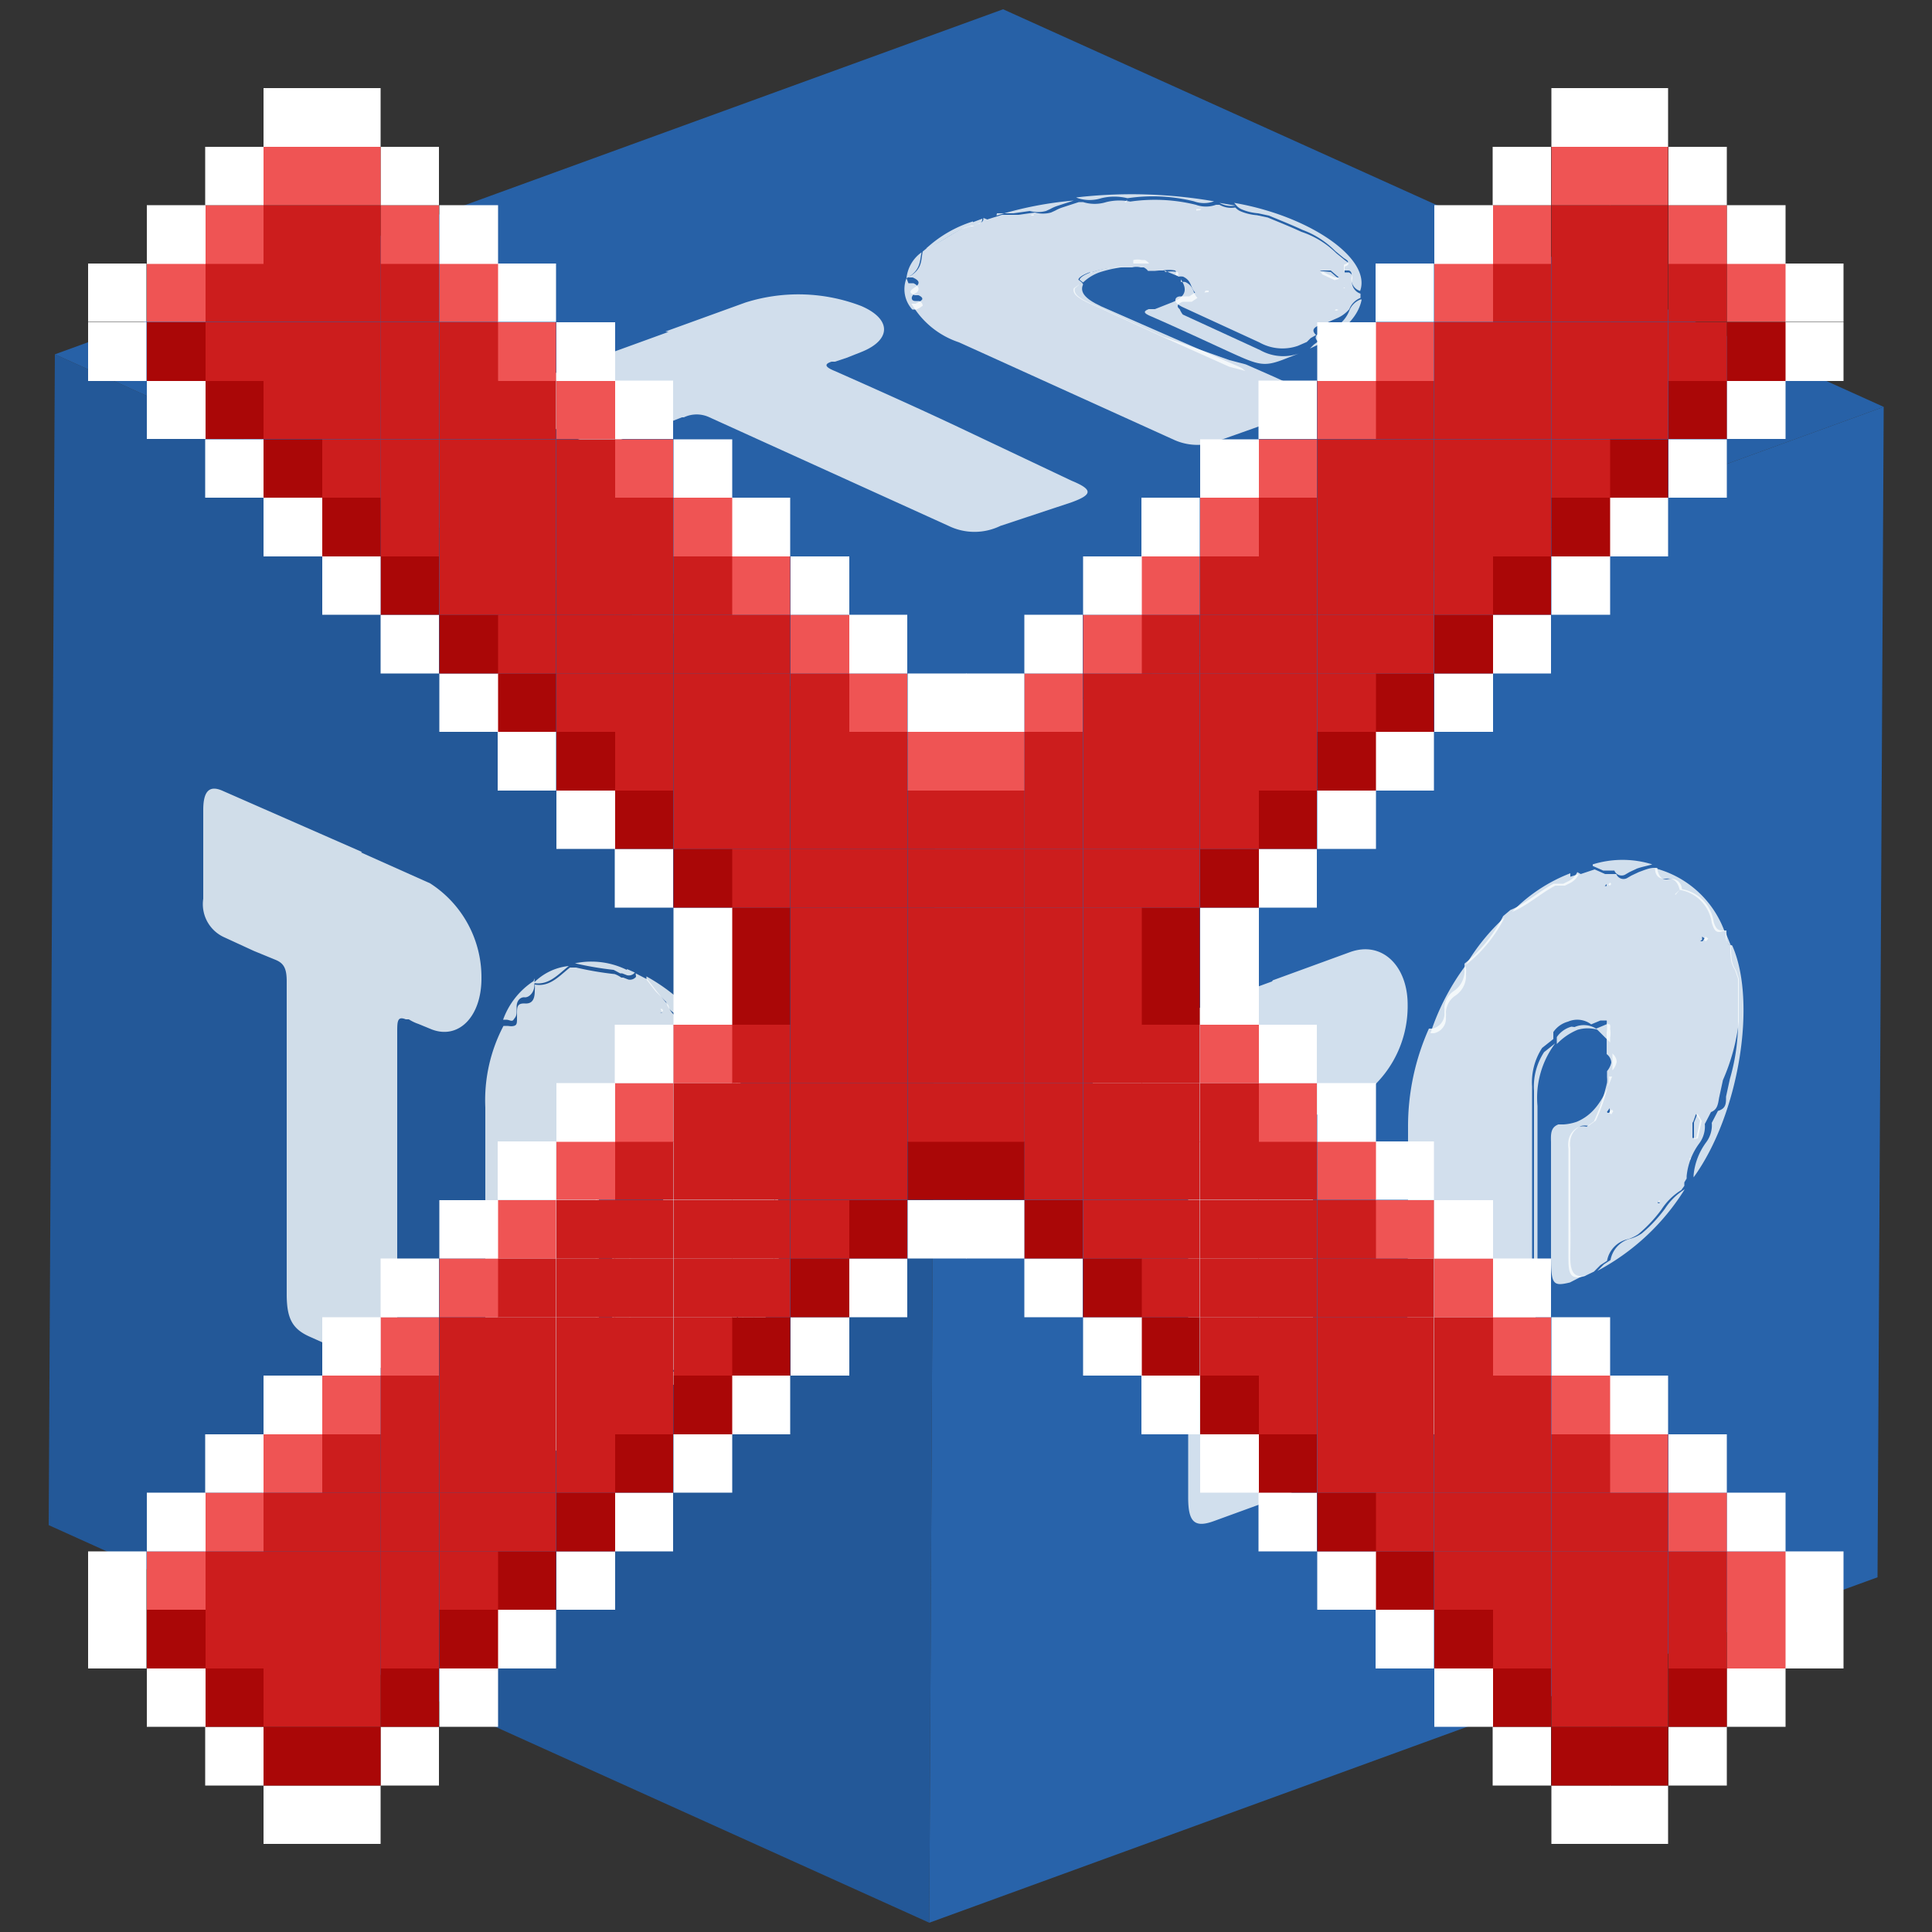 <svg id="Capa_1" data-name="Capa 1" xmlns="http://www.w3.org/2000/svg" xmlns:xlink="http://www.w3.org/1999/xlink" width="50" height="50" viewBox="0 0 50 50">
  <rect x="0" y="0" width="50" height="50" fill="#333333" stroke="none"/>
  <defs>
    <clipPath id="clip-path">
      <polygon points="24.05 49.76 1.26 39.47 1.42 9.17 24.2 19.46 24.05 49.76" fill="none"/>
    </clipPath>
    <clipPath id="clip-path-2">
      <polygon points="24.2 19.46 1.42 9.17 25.96 0.24 48.75 10.53 24.2 19.46" fill="none"/>
    </clipPath>
    <clipPath id="clip-path-3">
      <polygon points="48.75 10.53 48.59 40.82 24.05 49.76 24.2 19.46 48.75 10.53" fill="none"/>
    </clipPath>
  </defs>
  <g id="Figment_lido">
    <g style="isolation: isolate">
      <g>
        <polygon points="24.05 49.76 1.26 39.47 1.42 9.17 24.2 19.46 24.05 49.76" fill="#235898"/>
        <g style="isolation: isolate">
          <g clip-path="url(#clip-path)">
            <g>
              <path d="M18.27,35.15h0v.07l0,0v-.05m.69.17,0-.06,0,.06m0-.63v0l0,0v0l0,0m.11-.84.07-.16.1.27-.09.36-.08,0v-.42m-2-1.91.06,0,0,.08,0,0-.05-.09m.06-1.56,0-.1,0,.1m2.09-1,.05,0,.06.1,0,0-.06-.08m-2.2-3.26.05,0,0,.06h0l0-.05m-.67-.93a.2.2,0,0,1-.2.07l-.13-.05-.05,0a.71.71,0,0,0-.17-.09,8.54,8.54,0,0,1-1-.17l-.16,0c-.28.22-.52.51-.91.44a.86.86,0,0,1,0,.15c0,.21-.05.35-.25.34s-.21.08-.21.25a0,0,0,0,0,0,0v.12c0,.13,0,.19-.08.21s-.11,0-.19,0l-.08,0a4.14,4.14,0,0,0-.47,2.11c0,2.43,0,4.87,0,7.31a.94.94,0,0,0,.55,1l1.9.85c.12.05.25.1.33,0a.68.68,0,0,1,0-.21c0-.12.08-.15.21-.11,0-.73,0-1.48,0-2.21l-.09-.46V32.39c0-.76,0-1.51,0-2.26v-.21a1,1,0,0,1,.22-.77h.26l0-.15c.07-.06.19,0,.33,0l0,0a1.19,1.19,0,0,1,.53.51l.11.05.1,0h0a.32.32,0,0,1,.14.14s0,.06,0,.09a.5.5,0,0,1,0,.19v.23l0,.1v.13a.67.67,0,0,1,.1.29.14.14,0,0,1-.09.14l0,.14a.76.76,0,0,1,0,.15c0,.31-.22.45-.29.71h-.18a.51.51,0,0,0-.16-.12c-.12-.06-.22,0-.25.15a.5.5,0,0,0,0,.18v1.33c0,.44,0,.88,0,1.33s0,.69.37.87l.21.07.16,0,.15,0c.09-.32.28-.24.48-.15a1.13,1.13,0,0,0,.24.08c.21,0,.35-.12.52-.19a.57.57,0,0,1,.46-.11l.07,0,0-.06.05,0v-.06a.71.71,0,0,1,.29-.58.34.34,0,0,0,.12-.26v-.14L19.6,34l0,0c.13.06.16,0,.18-.21l.08-.37a3.92,3.92,0,0,0,.18-1.31c0-.36,0-.74,0-1.11L20,30.72a1.31,1.31,0,0,1-.1-.45.59.59,0,0,1,.05-.23c-.15-.12-.11-.27-.12-.41l0-.09h-.05c-.12-.06-.18-.15-.24-.43a2.84,2.84,0,0,0-.74-1.45l-.1,0v0h.11a.77.77,0,0,0-.32-.56.62.62,0,0,1-.26-.5h0l-.06-.09c-.12-.06-.24-.14-.36-.19l-.17,0-.11,0a.44.44,0,0,1-.23-.3L17,25.66l-.24-.31-.31-.16" fill="#fcfdfd" opacity="0.8"/>
              <path d="M9.37,22.05l-3.6-1.58c-.35-.16-.51,0-.51.49,0,.76,0,1.54,0,2.3a.94.94,0,0,0,.55,1l.76.35.56.23,0,0c.22.09.29.23.29.56,0,2.69,0,5.4,0,8.1,0,.63.15.9.61,1.1l1.63.73c.48.21.62.06.62-.61v-4c0-1.35,0-2.7,0-4,0-.28,0-.43.22-.34l.08,0a1.15,1.15,0,0,0,.25.12l.34.14c.7.27,1.29-.33,1.29-1.32a2.89,2.89,0,0,0-1.33-2.46l-1.79-.8" fill="#fbfdfd" opacity="0.8"/>
              <path d="M17.2,31.08c-.21.47-.44.63-.8.47a1.69,1.69,0,0,1-.3-.18L16,31.29c-.15-.07-.17.06-.16.3,0,.91,0,1.82,0,2.71s0,1.05.44,1.23a2.93,2.93,0,0,0,.37.14h.05c-.34-.18-.37-.49-.37-.87s0-.89,0-1.33V32.14a.5.5,0,0,1,0-.18c0-.15.13-.21.25-.15a.51.51,0,0,1,.16.12h.18c.07-.26.28-.4.29-.71a.76.76,0,0,0,0-.15" fill="#fbfdfd" opacity="0.8"/>
              <path d="M19.92,30a.59.59,0,0,0-.05.23,1.31,1.31,0,0,0,.1.45l.08.28c0,.37,0,.75,0,1.11a3.92,3.92,0,0,1-.18,1.31l-.08.37c0,.16,0,.27-.18.21l0,0-.14.19v.14a.34.34,0,0,1-.12.26.71.71,0,0,0-.29.58v.06c1-.7,1.45-3.22.87-5.17" fill="#fbfdfd" opacity="0.8"/>
              <path d="M15.89,29.15h-.26a1,1,0,0,0-.22.77v.21c0,.75,0,1.5,0,2.26v2.26l.09.46,0-.17c0-1.51,0-3,0-4.56,0-.57.05-1,.38-1.23" fill="#fbfdfd" opacity="0.8"/>
              <path d="M18.16,26.59a.62.62,0,0,0,.26.5.77.77,0,0,1,.32.56,2.84,2.84,0,0,1,.74,1.45c.06.28.12.37.24.43h.05a7.61,7.61,0,0,0-1.61-2.95" fill="#fbfdfd" opacity="0.8"/>
              <path d="M18.89,35.36a.57.57,0,0,0-.46.11c-.17.07-.31.2-.52.19a1.13,1.13,0,0,1-.24-.08c-.2-.09-.39-.17-.48.15l-.15,0-.16,0a2.05,2.05,0,0,0,2-.38" fill="#fbfdfd" opacity="0.8"/>
              <path d="M16.73,25.35l.24.31.27.27a.44.44,0,0,0,.23.3l.11,0,.17,0c.12.05.24.13.36.19a4.7,4.7,0,0,0-1.38-1.15" fill="#fbfdfd" opacity="0.8"/>
              <path d="M13.81,25.39a2,2,0,0,0-.79,1l.08,0c.08,0,.15.06.19,0s.08-.08.08-.21v-.12a0,0,0,0,1,0,0c0-.17.1-.26.21-.25s.26-.13.25-.34a.86.86,0,0,0,0-.15" fill="#fbfdfd" opacity="0.8"/>
              <path d="M16.22,25.1a2.07,2.07,0,0,0-1.34-.17,8.54,8.54,0,0,0,1,.17l.17.09.05,0,.13.05a.2.2,0,0,0,.2-.07l-.2-.09" fill="#fbfdfd" opacity="0.8"/>
              <path d="M14.72,25a1.48,1.48,0,0,0-.91.44c.39.07.63-.22.91-.44" fill="#fbfdfd" opacity="0.8"/>
              <path d="M16.26,29c-.14-.06-.26-.08-.33,0l0,.15a.73.73,0,0,1,.48.05,1.31,1.31,0,0,1,.46.35A1.19,1.19,0,0,0,16.3,29l0,0" fill="#fbfdfd" opacity="0.8"/>
              <path d="M16.3,29a1.19,1.19,0,0,1,.53.51A1.19,1.19,0,0,0,16.3,29m0,0c-.14-.06-.26-.08-.33,0l0,.15,0-.15c.07-.06.19,0,.33,0" fill="#fbfdfd" opacity="0.96"/>
              <path d="M17.05,29.63l-.11,0-.11-.05.33.64v-.14a.5.5,0,0,0,0-.19s0-.06,0-.09a.32.32,0,0,0-.14-.14" fill="#fbfdfd" opacity="0.8"/>
              <path d="M17.16,30.05v0m0-.28s0,.06,0,.09,0-.06,0-.09M17,29.63l-.1,0-.11-.05.11.05.11,0h0" fill="#fbfdfd" opacity="0.96"/>
              <path d="M15.48,37.32c-.13,0-.21,0-.21.11a.68.68,0,0,0,0,.21.28.28,0,0,0,.17-.32" fill="#fbfdfd" opacity="0.8"/>
              <path d="M17.21,30.51v.43a.14.14,0,0,0,.09-.14.67.67,0,0,0-.1-.29" fill="#fbfdfd" opacity="0.8"/>
              <path d="M19.8,29.63c0,.14,0,.29.12.41l-.12-.41" fill="#fbfdfd" opacity="0.8"/>
              <polyline points="18.11 26.5 18.17 26.59 18.11 26.5" fill="#fbfdfd" opacity="0.8"/>
              <polyline points="17.17 30.28 17.2 30.38 17.17 30.28" fill="#fbfdfd" opacity="0.96"/>
              <polyline points="19 35.26 18.96 35.32 19 35.26" fill="#fbfdfd" opacity="0.96"/>
              <polyline points="19.17 33.69 19.1 33.85 19.1 34.27 19.18 34.32 19.27 33.96 19.17 33.69" fill="#fbfdfd" opacity="0.8"/>
              <polyline points="19.34 29.34 19.29 29.38 19.35 29.46 19.4 29.44 19.34 29.34" fill="#fbfdfd" opacity="0.8"/>
              <polyline points="17.2 31.91 17.14 31.94 17.19 32.03 17.23 31.99 17.2 31.91" fill="#fbfdfd" opacity="0.8"/>
              <polyline points="17.14 26.11 17.09 26.11 17.13 26.18 17.16 26.16 17.14 26.11" fill="#fbfdfd" opacity="0.8"/>
              <polyline points="18.74 27.65 18.63 27.66 18.64 27.69 18.74 27.65" fill="#fbfdfd" opacity="0.8"/>
              <polyline points="18.31 35.15 18.27 35.15 18.28 35.2 18.32 35.22 18.31 35.15" fill="#fbfdfd" opacity="0.8"/>
              <polyline points="19 34.67 18.99 34.69 19.01 34.72 19.02 34.69 19 34.67" fill="#fbfdfd" opacity="0.8"/>
            </g>
          </g>
        </g>
      </g>
      <g>
        <polygon points="24.2 19.46 1.42 9.17 25.96 0.24 48.75 10.53 24.2 19.46" fill="#2761a7"/>
        <g style="isolation: isolate">
          <g clip-path="url(#clip-path-2)">
            <g>
              <path d="M34.54,8l0,0,.06,0,0,0h-.05m.69-.34v0m-.45-.23v0h0m-.56-.36L34.16,7l.28,0,.21.18-.11,0-.32-.15m-3,.47,0-.05h.08v0h-.11M30,7l-.11,0L30,7M31,5.45v0h.13l0,0H31m-4.28.13,0,0h.06v0h-.07m-1.26.06c0,.06,0,.1-.11.14l-.14.06-.06,0-.2.06c-.34.16-.56.36-.94.51l-.12.1c-.05.23,0,.47-.39.67l.13,0c.16.07.22.15.05.26s-.11.15,0,.2h0l.1,0q.13.06.09.12a.57.57,0,0,1-.17.1l-.1,0a2.23,2.23,0,0,0,1.23,1l5.58,2.53a1.47,1.47,0,0,0,1.18,0c.74-.26,1.47-.52,2.19-.79.14,0,.28-.11.27-.19l-.2-.06c-.09,0,0-.09.08-.15-.53-.27-1.11-.52-1.68-.77l-.42-.11L30.1,8.71l-1.72-.79-.16-.07c-.23-.11-.45-.22-.4-.39L28,7.31l-.09-.07c0-.06.12-.13.28-.19h.05a2.42,2.42,0,0,1,.82-.13l.13,0,.11,0h0a.44.44,0,0,1,.22,0l.08,0a.31.31,0,0,1,.11.09l.1,0,.08,0L30,7l.1,0a.8.8,0,0,1,.31,0,.06.06,0,0,1,0,.1l.09.06a.33.33,0,0,1,.12,0c.23.11.18.28.31.41l-.15.1-.23,0c-.14,0-.17.12-.08.19a.62.62,0,0,0,.12.08l1,.46,1,.46a1.22,1.22,0,0,0,1,.09l.23-.1.1-.1.14-.08c-.17-.16,0-.24.28-.32l.25-.11A.85.85,0,0,0,34.92,8a.51.51,0,0,1,.29-.29l0-.06V7.6l0,0A.32.32,0,0,1,35,7.21c0-.07,0-.11-.09-.16l-.11,0,0-.15h0c.16-.06.1-.1,0-.17l-.22-.18A2.32,2.32,0,0,0,33.68,6c-.28-.13-.58-.25-.87-.37l-.28-.06a1.36,1.36,0,0,1-.42-.1.39.39,0,0,1-.14-.1.61.61,0,0,1-.41-.07l-.09,0,0,0a.76.76,0,0,1-.52,0,4.44,4.44,0,0,0-1.72-.08l0,.07h0l.08-.06a1.43,1.43,0,0,0-.68,0,1,1,0,0,1-.6,0h-.11l-.43.14a1,1,0,0,0-.18.08l-.11.05a.8.8,0,0,1-.42,0l-.42.06-.43,0-.38.12" fill="#fcfdfd" opacity="0.8"/>
              <path d="M17.3,8.59l-4.13,1.5c-.4.15-.4.3,0,.46l1.76.8a1.46,1.46,0,0,0,1.21,0l.89-.31.62-.24.05,0a.77.77,0,0,1,.66,0l6.19,2.81a1.53,1.53,0,0,0,1.34,0L27.73,13c.55-.2.56-.33,0-.56L24.69,11c-1-.47-2.05-.94-3.09-1.4-.22-.09-.3-.17-.08-.24l.09,0,.3-.1.38-.15c.78-.31.79-.85,0-1.19a4.54,4.54,0,0,0-3-.09l-2.07.75" fill="#fbfdfd" opacity="0.8"/>
              <path d="M30.56,7.23c.19.28.12.47-.29.62L29.89,8l-.16,0c-.18.07-.1.12.09.2.71.31,1.39.63,2.07.94s.83.35,1.31.17l.41-.16,0,0a1.22,1.22,0,0,1-1-.09l-1-.46-1-.46A.62.62,0,0,1,30.53,8c-.09-.07-.06-.14.08-.19l.23,0,.15-.1c-.13-.13-.08-.3-.31-.41a.33.33,0,0,0-.12,0" fill="#fbfdfd" opacity="0.8"/>
              <path d="M32,5.32a.39.39,0,0,0,.14.1,1.36,1.36,0,0,0,.42.1l.28.06c.29.12.59.24.87.37a2.32,2.32,0,0,1,.85.55l.22.18c.11.07.17.11,0,.17h0l0,.15.11,0c.08,0,.1.09.09.16a.32.32,0,0,0,.22.37l0,0c.3-.83-1.29-1.94-3.26-2.28" fill="#fbfdfd" opacity="0.8"/>
              <path d="M28,7.31l-.21.15c-.05.17.17.28.4.39l.16.07,1.72.79,1.74.78.42.11-.1-.08L28.66,8c-.45-.19-.75-.38-.63-.64" fill="#fbfdfd" opacity="0.8"/>
              <path d="M27.9,5.13a1,1,0,0,0,.6,0,1.43,1.43,0,0,1,.68,0,4.44,4.44,0,0,1,1.72.08.76.76,0,0,0,.52,0l0,0a12.51,12.51,0,0,0-3.57-.1" fill="#fbfdfd" opacity="0.8"/>
              <path d="M35.21,7.75a.51.51,0,0,0-.29.29.85.85,0,0,1-.28.37l-.25.11c-.23.08-.45.16-.28.32L34,8.92l-.1.1c.8-.36,1.25-.79,1.34-1.27" fill="#fbfdfd" opacity="0.8"/>
              <path d="M25.8,5.52l.43,0,.42-.06a.8.8,0,0,0,.42,0l.11-.05a1,1,0,0,1,.18-.08l.43-.14a9.48,9.48,0,0,0-2,.39" fill="#fbfdfd" opacity="0.8"/>
              <path d="M23.46,7.2a.78.78,0,0,0,.15.81l.1,0a.57.57,0,0,0,.17-.1s0-.08-.09-.12l-.1,0h0c-.13,0-.12-.14,0-.2s.11-.19-.05-.26l-.13,0" fill="#fbfdfd" opacity="0.8"/>
              <path d="M25.18,5.73a3.19,3.19,0,0,0-1.21.7c.38-.15.6-.35.94-.51l.2-.06.06,0,.14-.06c.07,0,.12-.08.11-.14l-.24.09" fill="#fbfdfd" opacity="0.8"/>
              <path d="M23.85,6.53a.94.94,0,0,0-.39.67c.37-.2.34-.44.39-.67" fill="#fbfdfd" opacity="0.8"/>
              <path d="M28.22,7.05c-.16.06-.27.13-.28.19l.09.07a1.21,1.21,0,0,1,.42-.26,3.22,3.22,0,0,1,.64-.14,2.42,2.42,0,0,0-.82.13h-.05" fill="#fbfdfd" opacity="0.8"/>
              <path d="M28.27,7a2.42,2.42,0,0,1,.82-.13,2.42,2.42,0,0,0-.82.13m-.05,0c-.16.06-.27.13-.28.19l.09.07-.09-.07c0-.06.12-.13.28-.19" fill="#fbfdfd" opacity="0.96"/>
              <path d="M29.33,6.82l-.11,0-.13,0,.75,0-.1,0a.31.31,0,0,0-.11-.09l-.08,0a.44.44,0,0,0-.22,0" fill="#fbfdfd" opacity="0.8"/>
              <path d="M29.74,6.9l.1,0-.1,0m-.19-.11.08,0-.08,0m-.22,0-.11,0-.13,0,.13,0,.11,0h0" fill="#fbfdfd" opacity="0.96"/>
              <path d="M33.94,10.37c-.13.06-.17.11-.08.15l.2.06c0-.08,0-.15-.12-.21" fill="#fbfdfd" opacity="0.8"/>
              <path d="M30.13,7l.34.14a.06.06,0,0,0,0-.1.8.8,0,0,0-.31,0" fill="#fbfdfd" opacity="0.8"/>
              <path d="M31.56,5.25a.61.61,0,0,0,.41.07l-.41-.07" fill="#fbfdfd" opacity="0.8"/>
              <polyline points="27.8 5.13 27.91 5.13 27.8 5.13" fill="#fbfdfd" opacity="0.8"/>
              <polyline points="29.92 6.97 30.03 6.99 29.92 6.97" fill="#fbfdfd" opacity="0.96"/>
              <polyline points="35.22 7.65 35.23 7.69 35.22 7.65" fill="#fbfdfd" opacity="0.96"/>
              <polyline points="34.16 7.01 34.22 7.1 34.54 7.25 34.65 7.22 34.44 7.04 34.16 7.01" fill="#fbfdfd" opacity="0.8"/>
              <polyline points="30.96 5.41 30.96 5.45 31.06 5.44 31.09 5.41 30.96 5.41" fill="#fbfdfd" opacity="0.8"/>
              <polyline points="31.2 7.52 31.17 7.57 31.28 7.56 31.28 7.52 31.2 7.52" fill="#fbfdfd" opacity="0.8"/>
              <polyline points="26.7 5.55 26.68 5.58 26.75 5.58 26.76 5.55 26.7 5.55" fill="#fbfdfd" opacity="0.8"/>
              <polyline points="29.18 5.17 29.1 5.23 29.14 5.24 29.18 5.17" fill="#fbfdfd" opacity="0.8"/>
              <polyline points="34.58 8 34.54 8.03 34.59 8.04 34.64 8.02 34.58 8" fill="#fbfdfd" opacity="0.8"/>
              <polyline points="34.77 7.44 34.78 7.46 34.81 7.45 34.8 7.44 34.77 7.44" fill="#fbfdfd" opacity="0.8"/>
            </g>
          </g>
        </g>
      </g>
      <g>
        <polygon points="48.75 10.53 48.59 40.82 24.05 49.76 24.2 19.46 48.75 10.53" fill="#2863aa"/>
        <g style="isolation: isolate">
          <g clip-path="url(#clip-path-3)">
            <g>
              <path d="M42.9,31.09l.05,0v.05l-.05,0v0m.78-.42,0-.09,0,.09m0-.66v0h0v0h0m.13-1,.08-.23L44,29l-.1.45-.1,0v-.43m-2.21-.25.07-.09,0,.05,0,.07-.06,0m.08-1.65,0-.08,0,.08m2.37-2.83,0-.08.07.05-.06.07-.06,0m-2.47-1.43.05-.05,0,0,0,.05,0,0m-.76-.36a.49.49,0,0,1-.22.23l-.14.07-.07,0-.18,0c-.38.2-.74.53-1.12.68l-.19.16a3.66,3.66,0,0,1-1,1.23.76.76,0,0,1,0,.15.62.62,0,0,1-.28.56.55.55,0,0,0-.24.43v0a.57.57,0,0,1,0,.12.39.39,0,0,1-.31.42l-.09,0a6.2,6.2,0,0,0-.54,2.56c0,2.49,0,5-.06,7.46,0,.52.2.67.61.52.72-.24,1.43-.5,2.14-.76a.62.62,0,0,0,.38-.31.31.31,0,0,1,0-.18.35.35,0,0,1,.23-.29c0-.77,0-1.53,0-2.27l-.09-.38c0-.78,0-1.55,0-2.32s0-1.54,0-2.31v-.22a1.63,1.63,0,0,1,.26-1l.29-.23,0-.18a.67.67,0,0,1,.38-.27l0,0a.6.6,0,0,1,.6.07l.12-.05.12-.05h0c.08,0,.13,0,.16,0a.17.17,0,0,1,0,.08.63.63,0,0,1,0,.23V27l0,.09,0,.08v.11a.29.29,0,0,1,.12.22.5.5,0,0,1-.11.22l0,.16a.71.71,0,0,1,0,.14,5.18,5.18,0,0,1-.34,1l-.19.14a.4.4,0,0,0-.19,0,.47.47,0,0,0-.28.37.64.64,0,0,0,0,.2v1.36c0,.45,0,.9,0,1.36s0,.69.41.58l.25-.12.17-.17.17-.11a.7.7,0,0,1,.54-.56,1,1,0,0,0,.27-.13,3.67,3.67,0,0,0,.6-.64,1.62,1.62,0,0,1,.51-.5l.08-.11,0-.09.06-.1v-.06a1.7,1.7,0,0,1,.32-.84.74.74,0,0,0,.15-.38.62.62,0,0,0,0-.13l.16-.31h0c.16-.06.18-.19.21-.37l.1-.46A5.23,5.23,0,0,0,45,26.44c0-.38,0-.74,0-1.11l-.08-.23a.67.67,0,0,1-.11-.37.86.86,0,0,1,0-.27c-.16,0-.12-.19-.13-.32l0-.06-.05,0c-.15,0-.21,0-.28-.22a1,1,0,0,0-.83-.85l-.11.13v0l.12-.1c0-.21-.17-.33-.35-.29s-.27-.09-.29-.29h0l-.08,0c-.13,0-.26.06-.4.11l-.19.09-.12.07a.2.2,0,0,1-.27-.11l-.29,0-.27-.12-.36.12" fill="#fcfdfd" opacity="0.8"/>
              <path d="M32.92,25.4l-4.06,1.48a.88.88,0,0,0-.58.94c0,.79,0,1.58,0,2.35,0,.53.18.69.62.53l.86-.3q.32-.11.63-.24l.05,0c.24-.09.31,0,.31.32q0,4.15,0,8.28c0,.64.17.79.68.6l1.84-.67c.54-.19.7-.46.71-1.15l0-4.11c0-1.37,0-2.76,0-4.12,0-.28,0-.46.25-.54l.09,0,.28-.08.38-.16A2.86,2.86,0,0,0,36.43,26c0-1-.66-1.66-1.49-1.36l-2,.73" fill="#fbfdfd" opacity="0.8"/>
              <path d="M41.72,27.86c-.24.66-.51,1-.91,1.17a1.28,1.28,0,0,1-.34.07l-.14,0c-.18.07-.2.21-.19.45,0,.92,0,1.85,0,2.76s0,1,.49.88L41,33l.05,0c-.38.11-.42-.18-.41-.58s0-.91,0-1.36V29.71a.64.64,0,0,1,0-.2.47.47,0,0,1,.28-.37.4.4,0,0,1,.19,0l.19-.14a5.18,5.18,0,0,0,.34-1,.71.71,0,0,0,0-.14" fill="#fbfdfd" opacity="0.8"/>
              <path d="M44.79,24.46a.86.86,0,0,0,0,.27.67.67,0,0,0,.11.37l.08.23c0,.37,0,.73,0,1.11a5.23,5.23,0,0,1-.21,1.48l-.1.46c0,.18,0,.31-.21.37h0l-.16.31a.62.62,0,0,1,0,.13.74.74,0,0,1-.15.38,1.7,1.7,0,0,0-.32.84v.06c1.17-1.61,1.65-4.54,1-6" fill="#fbfdfd" opacity="0.8"/>
              <path d="M40.25,27l-.29.23a1.63,1.63,0,0,0-.26,1v.22c0,.77,0,1.54,0,2.31s0,1.54,0,2.32l.09.38,0-.19c0-1.55,0-3.11,0-4.65A2.35,2.35,0,0,1,40.25,27" fill="#fbfdfd" opacity="0.8"/>
              <path d="M42.83,22.45c0,.2.09.31.29.29s.3.08.35.29a1,1,0,0,1,.83.85c.07.23.13.27.28.22l.05,0a2.62,2.62,0,0,0-1.8-1.63" fill="#fbfdfd" opacity="0.8"/>
              <path d="M43.6,30.78a1.62,1.62,0,0,0-.51.5,3.67,3.67,0,0,1-.6.64,1,1,0,0,1-.27.13.7.7,0,0,0-.54.56l-.17.11-.17.17a5.94,5.94,0,0,0,2.26-2.11" fill="#fbfdfd" opacity="0.8"/>
              <path d="M41.22,22.41l.27.12.29,0a.2.2,0,0,0,.27.11l.12-.07.19-.09c.14-.05.27-.07.4-.11a2.6,2.6,0,0,0-1.54,0" fill="#fbfdfd" opacity="0.8"/>
              <path d="M37.92,25a6.12,6.12,0,0,0-.9,1.74l.09,0a.39.39,0,0,0,.31-.42.57.57,0,0,0,0-.12v0a.55.55,0,0,1,.24-.43.62.62,0,0,0,.28-.56.76.76,0,0,0,0-.15" fill="#fbfdfd" opacity="0.8"/>
              <path d="M40.64,22.6a4.21,4.21,0,0,0-1.51,1c.38-.15.74-.48,1.12-.68l.18,0,.07,0,.14-.07a.49.49,0,0,0,.22-.23l-.22.07" fill="#fbfdfd" opacity="0.8"/>
              <path d="M38.94,23.74a5.39,5.39,0,0,0-1,1.23,3.66,3.66,0,0,0,1-1.23" fill="#fbfdfd" opacity="0.8"/>
              <path d="M40.67,26.57a.67.67,0,0,0-.38.27l0,.18a1.58,1.58,0,0,1,.54-.37.93.93,0,0,1,.52,0,.6.6,0,0,0-.6-.07l0,0" fill="#fbfdfd" opacity="0.8"/>
              <path d="M40.71,26.55a.6.6,0,0,1,.6.07.6.6,0,0,0-.6-.07m0,0a.67.67,0,0,0-.38.27l0,.18,0-.18a.67.67,0,0,1,.38-.27" fill="#fbfdfd" opacity="0.96"/>
              <path d="M41.55,26.52l-.12.05-.12.05.36.36v-.13a.63.63,0,0,0,0-.23.17.17,0,0,0,0-.08c0-.05-.08-.05-.16,0" fill="#fbfdfd" opacity="0.8"/>
              <path d="M41.67,26.85v0m0-.31a.17.17,0,0,1,0,.08.17.17,0,0,0,0-.08m-.16,0-.12.05-.12.05.12-.05.12-.05h0" fill="#fbfdfd" opacity="0.96"/>
              <path d="M39.74,35.71a.35.35,0,0,0-.23.29.31.31,0,0,0,0,.18.6.6,0,0,0,.19-.47" fill="#fbfdfd" opacity="0.8"/>
              <path d="M41.73,27.26v.44a.5.5,0,0,0,.11-.22.29.29,0,0,0-.12-.22" fill="#fbfdfd" opacity="0.8"/>
              <path d="M44.66,24.14c0,.13,0,.31.13.32l-.13-.32" fill="#fbfdfd" opacity="0.8"/>
              <polyline points="42.77 22.41 42.84 22.44 42.77 22.41" fill="#fbfdfd" opacity="0.8"/>
              <polyline points="41.69 27.07 41.72 27.15 41.69 27.07" fill="#fbfdfd" opacity="0.96"/>
              <polyline points="43.73 30.58 43.68 30.67 43.73 30.58" fill="#fbfdfd" opacity="0.96"/>
              <polyline points="43.93 28.82 43.84 29.05 43.84 29.48 43.94 29.46 44.04 29.01 43.93 28.82" fill="#fbfdfd" opacity="0.8"/>
              <polyline points="44.14 24.24 44.09 24.32 44.15 24.36 44.21 24.29 44.14 24.24" fill="#fbfdfd" opacity="0.8"/>
              <polyline points="41.71 28.71 41.64 28.8 41.7 28.84 41.75 28.76 41.71 28.71" fill="#fbfdfd" opacity="0.8"/>
              <polyline points="41.67 22.84 41.62 22.89 41.66 22.92 41.7 22.88 41.67 22.84" fill="#fbfdfd" opacity="0.8"/>
              <polyline points="43.47 23.03 43.35 23.14 43.36 23.16 43.47 23.03" fill="#fbfdfd" opacity="0.8"/>
              <polyline points="42.95 31.06 42.9 31.09 42.91 31.13 42.96 31.11 42.95 31.06" fill="#fbfdfd" opacity="0.8"/>
              <polyline points="43.73 29.97 43.72 30.01 43.74 30.01 43.76 29.98 43.73 29.97" fill="#fbfdfd" opacity="0.8"/>
            </g>
          </g>
        </g>
      </g>
    </g>
  </g>
  <g>
    <rect x="46.2" y="41.66" width="1.51" height="1.52" fill="#fff"/>
    <rect x="46.2" y="40.15" width="1.51" height="1.51" fill="#fff"/>
    <rect x="46.2" y="8.34" width="1.51" height="1.52" fill="#fff"/>
    <rect x="46.2" y="6.82" width="1.51" height="1.51" fill="#fff"/>
    <rect x="44.69" y="43.18" width="1.52" height="1.51" fill="#fff"/>
    <rect x="44.69" y="41.66" width="1.52" height="1.52" fill="#ef5454"/>
    <rect x="44.69" y="40.15" width="1.52" height="1.51" fill="#ef5454"/>
    <rect x="44.69" y="38.63" width="1.52" height="1.52" fill="#fff"/>
    <rect x="44.69" y="9.85" width="1.52" height="1.51" fill="#fff"/>
    <rect x="44.69" y="8.34" width="1.52" height="1.52" fill="#aa0707"/>
    <rect x="44.69" y="6.82" width="1.52" height="1.51" fill="#ef5454"/>
    <rect x="44.69" y="5.31" width="1.52" height="1.52" fill="#fff"/>
    <rect x="43.18" y="44.69" width="1.51" height="1.52" fill="#fff"/>
    <rect x="43.18" y="43.18" width="1.51" height="1.51" fill="#aa0707"/>
    <rect x="43.18" y="41.66" width="1.51" height="1.52" fill="#cc1d1d"/>
    <rect x="43.18" y="40.15" width="1.51" height="1.51" fill="#cc1d1d"/>
    <rect x="43.18" y="38.63" width="1.51" height="1.52" fill="#ef5454"/>
    <rect x="43.18" y="37.12" width="1.51" height="1.51" fill="#fff"/>
    <rect x="43.18" y="11.37" width="1.51" height="1.51" fill="#fff"/>
    <rect x="43.18" y="9.85" width="1.51" height="1.51" fill="#aa0707"/>
    <rect x="43.18" y="8.34" width="1.51" height="1.52" fill="#cc1d1d"/>
    <rect x="43.18" y="6.82" width="1.51" height="1.51" fill="#cc1d1d"/>
    <rect x="43.18" y="5.31" width="1.51" height="1.52" fill="#ef5454"/>
    <rect x="43.18" y="3.8" width="1.51" height="1.51" fill="#fff"/>
    <rect x="41.66" y="46.21" width="1.51" height="1.51" fill="#fff"/>
    <rect x="41.66" y="44.69" width="1.51" height="1.52" fill="#aa0707"/>
    <rect x="41.66" y="43.18" width="1.51" height="1.51" fill="#cc1d1d"/>
    <rect x="41.66" y="41.66" width="1.51" height="1.52" fill="#cc1d1d"/>
    <rect x="41.66" y="40.15" width="1.51" height="1.51" fill="#cc1d1d"/>
    <rect x="41.66" y="38.63" width="1.51" height="1.52" fill="#cc1d1d"/>
    <rect x="41.66" y="37.12" width="1.51" height="1.51" fill="#ef5454"/>
    <rect x="41.66" y="35.6" width="1.51" height="1.52" fill="#fff"/>
    <rect x="41.66" y="12.88" width="1.51" height="1.52" fill="#fff"/>
    <rect x="41.66" y="11.37" width="1.51" height="1.51" fill="#aa0707"/>
    <rect x="41.66" y="9.85" width="1.51" height="1.51" fill="#cc1d1d"/>
    <rect x="41.66" y="8.34" width="1.51" height="1.52" fill="#cc1d1d"/>
    <rect x="41.66" y="6.82" width="1.51" height="1.51" fill="#cc1d1d"/>
    <rect x="41.66" y="5.31" width="1.51" height="1.52" fill="#cc1d1d"/>
    <rect x="41.66" y="3.8" width="1.51" height="1.51" fill="#ef5454"/>
    <rect x="41.66" y="2.28" width="1.51" height="1.52" fill="#fff"/>
    <rect x="40.15" y="46.21" width="1.52" height="1.51" fill="#fff"/>
    <rect x="40.15" y="44.69" width="1.52" height="1.52" fill="#aa0707"/>
    <rect x="40.15" y="43.18" width="1.52" height="1.51" fill="#cc1d1d"/>
    <rect x="40.15" y="41.66" width="1.52" height="1.52" fill="#cc1d1d"/>
    <rect x="40.15" y="40.15" width="1.52" height="1.51" fill="#cc1d1d"/>
    <rect x="40.15" y="38.63" width="1.52" height="1.52" fill="#cc1d1d"/>
    <rect x="40.15" y="37.12" width="1.52" height="1.51" fill="#cc1d1d"/>
    <rect x="40.15" y="35.6" width="1.52" height="1.52" fill="#ef5454"/>
    <rect x="40.15" y="34.09" width="1.52" height="1.51" fill="#fff"/>
    <rect x="40.15" y="14.4" width="1.52" height="1.51" fill="#fff"/>
    <rect x="40.15" y="12.88" width="1.52" height="1.52" fill="#aa0707"/>
    <rect x="40.15" y="11.37" width="1.52" height="1.51" fill="#cc1d1d"/>
    <rect x="40.15" y="9.85" width="1.52" height="1.51" fill="#cc1d1d"/>
    <rect x="40.15" y="8.34" width="1.52" height="1.52" fill="#cc1d1d"/>
    <rect x="40.15" y="6.82" width="1.52" height="1.51" fill="#cc1d1d"/>
    <rect x="40.15" y="5.31" width="1.52" height="1.52" fill="#cc1d1d"/>
    <rect x="40.15" y="3.8" width="1.52" height="1.51" fill="#ef5454"/>
    <rect x="40.15" y="2.28" width="1.52" height="1.52" fill="#fff"/>
    <rect x="38.63" y="44.69" width="1.51" height="1.52" fill="#fff"/>
    <rect x="38.63" y="43.18" width="1.51" height="1.51" fill="#aa0707"/>
    <rect x="38.63" y="41.66" width="1.51" height="1.52" fill="#cc1d1d"/>
    <rect x="38.63" y="40.15" width="1.51" height="1.51" fill="#cc1d1d"/>
    <rect x="38.63" y="38.63" width="1.51" height="1.52" fill="#cc1d1d"/>
    <rect x="38.63" y="37.12" width="1.51" height="1.51" fill="#cc1d1d"/>
    <rect x="38.63" y="35.6" width="1.51" height="1.52" fill="#cc1d1d"/>
    <rect x="38.63" y="34.09" width="1.51" height="1.51" fill="#ef5454"/>
    <rect x="38.63" y="32.57" width="1.51" height="1.52" fill="#fff"/>
    <rect x="38.63" y="15.91" width="1.51" height="1.52" fill="#fff"/>
    <rect x="38.63" y="14.4" width="1.51" height="1.51" fill="#aa0707"/>
    <rect x="38.63" y="12.88" width="1.51" height="1.52" fill="#cc1d1d"/>
    <rect x="38.63" y="11.37" width="1.51" height="1.51" fill="#cc1d1d"/>
    <rect x="38.63" y="9.85" width="1.51" height="1.51" fill="#cc1d1d"/>
    <rect x="38.63" y="8.34" width="1.51" height="1.52" fill="#cc1d1d"/>
    <rect x="38.63" y="6.82" width="1.51" height="1.51" fill="#cc1d1d"/>
    <rect x="38.63" y="5.31" width="1.51" height="1.52" fill="#ef5454"/>
    <rect x="38.63" y="3.8" width="1.51" height="1.51" fill="#fff"/>
    <rect x="37.12" y="43.18" width="1.52" height="1.51" fill="#fff"/>
    <rect x="37.12" y="41.66" width="1.52" height="1.52" fill="#aa0707"/>
    <rect x="37.12" y="40.15" width="1.52" height="1.51" fill="#cc1d1d"/>
    <rect x="37.12" y="38.63" width="1.52" height="1.52" fill="#cc1d1d"/>
    <rect x="37.12" y="37.12" width="1.52" height="1.51" fill="#cc1d1d"/>
    <rect x="37.12" y="35.6" width="1.52" height="1.52" fill="#cc1d1d"/>
    <rect x="37.12" y="34.09" width="1.52" height="1.51" fill="#cc1d1d"/>
    <rect x="37.12" y="32.57" width="1.52" height="1.52" fill="#ef5454"/>
    <rect x="37.12" y="31.06" width="1.52" height="1.51" fill="#fff"/>
    <rect x="37.12" y="17.43" width="1.52" height="1.51" fill="#fff"/>
    <rect x="37.12" y="15.91" width="1.52" height="1.52" fill="#aa0707"/>
    <rect x="37.12" y="14.4" width="1.52" height="1.51" fill="#cc1d1d"/>
    <rect x="37.12" y="12.88" width="1.52" height="1.52" fill="#cc1d1d"/>
    <rect x="37.12" y="11.37" width="1.52" height="1.51" fill="#cc1d1d"/>
    <rect x="37.12" y="9.85" width="1.52" height="1.51" fill="#cc1d1d"/>
    <rect x="37.12" y="8.34" width="1.52" height="1.52" fill="#cc1d1d"/>
    <rect x="37.12" y="6.82" width="1.52" height="1.51" fill="#ef5454"/>
    <rect x="37.12" y="5.31" width="1.52" height="1.52" fill="#fff"/>
    <rect x="35.6" y="41.66" width="1.51" height="1.52" fill="#fff"/>
    <rect x="35.6" y="40.15" width="1.51" height="1.51" fill="#aa0707"/>
    <rect x="35.6" y="38.63" width="1.51" height="1.52" fill="#cc1d1d"/>
    <rect x="35.6" y="37.12" width="1.51" height="1.51" fill="#cc1d1d"/>
    <rect x="35.6" y="35.6" width="1.51" height="1.52" fill="#cc1d1d"/>
    <rect x="35.6" y="34.09" width="1.51" height="1.51" fill="#cc1d1d"/>
    <rect x="35.6" y="32.57" width="1.51" height="1.52" fill="#cc1d1d"/>
    <rect x="35.6" y="31.06" width="1.51" height="1.51" fill="#ef5454"/>
    <rect x="35.6" y="29.54" width="1.51" height="1.51" fill="#fff"/>
    <rect x="35.6" y="18.94" width="1.51" height="1.52" fill="#fff"/>
    <rect x="35.6" y="17.43" width="1.51" height="1.51" fill="#aa0707"/>
    <rect x="35.6" y="15.91" width="1.51" height="1.52" fill="#cc1d1d"/>
    <rect x="35.6" y="14.4" width="1.51" height="1.51" fill="#cc1d1d"/>
    <rect x="35.6" y="12.88" width="1.51" height="1.52" fill="#cc1d1d"/>
    <rect x="35.6" y="11.37" width="1.51" height="1.51" fill="#cc1d1d"/>
    <rect x="35.6" y="9.85" width="1.51" height="1.51" fill="#cc1d1d"/>
    <rect x="35.6" y="8.34" width="1.51" height="1.52" fill="#ef5454"/>
    <rect x="35.6" y="6.82" width="1.51" height="1.51" fill="#fff"/>
    <rect x="34.09" y="40.15" width="1.52" height="1.51" fill="#fff"/>
    <rect x="34.09" y="38.63" width="1.52" height="1.52" fill="#aa0707"/>
    <rect x="34.09" y="37.12" width="1.52" height="1.51" fill="#cc1d1d"/>
    <rect x="34.09" y="35.6" width="1.52" height="1.52" fill="#cc1d1d"/>
    <rect x="34.09" y="34.09" width="1.52" height="1.51" fill="#cc1d1d"/>
    <rect x="34.09" y="32.57" width="1.52" height="1.52" fill="#cc1d1d"/>
    <rect x="34.09" y="31.06" width="1.52" height="1.51" fill="#cc1d1d"/>
    <rect x="34.09" y="29.54" width="1.52" height="1.51" fill="#ef5454"/>
    <rect x="34.09" y="28.03" width="1.52" height="1.52" fill="#fff"/>
    <rect x="34.09" y="20.46" width="1.52" height="1.51" fill="#fff"/>
    <rect x="34.09" y="18.94" width="1.52" height="1.52" fill="#aa0707"/>
    <rect x="34.09" y="17.43" width="1.52" height="1.51" fill="#cc1d1d"/>
    <rect x="34.09" y="15.91" width="1.52" height="1.52" fill="#cc1d1d"/>
    <rect x="34.09" y="14.4" width="1.52" height="1.51" fill="#cc1d1d"/>
    <rect x="34.09" y="12.88" width="1.52" height="1.52" fill="#cc1d1d"/>
    <rect x="34.09" y="11.37" width="1.52" height="1.51" fill="#cc1d1d"/>
    <rect x="34.09" y="9.85" width="1.52" height="1.51" fill="#ef5454"/>
    <rect x="34.09" y="8.34" width="1.52" height="1.52" fill="#fff"/>
    <rect x="32.57" y="38.63" width="1.51" height="1.52" fill="#fff"/>
    <rect x="32.57" y="37.12" width="1.51" height="1.51" fill="#aa0707"/>
    <rect x="32.57" y="35.6" width="1.51" height="1.52" fill="#cc1d1d"/>
    <rect x="32.57" y="34.09" width="1.51" height="1.51" fill="#cc1d1d"/>
    <rect x="32.57" y="32.57" width="1.51" height="1.52" fill="#cc1d1d"/>
    <rect x="32.57" y="31.06" width="1.51" height="1.51" fill="#cc1d1d"/>
    <rect x="32.57" y="29.54" width="1.51" height="1.51" fill="#cc1d1d"/>
    <rect x="32.57" y="28.03" width="1.51" height="1.52" fill="#ef5454"/>
    <rect x="32.57" y="26.52" width="1.51" height="1.51" fill="#fff"/>
    <rect x="32.57" y="21.97" width="1.51" height="1.52" fill="#fff"/>
    <rect x="32.57" y="20.46" width="1.51" height="1.51" fill="#aa0707"/>
    <rect x="32.57" y="18.94" width="1.51" height="1.52" fill="#cc1d1d"/>
    <rect x="32.57" y="17.43" width="1.51" height="1.51" fill="#cc1d1d"/>
    <rect x="32.57" y="15.91" width="1.51" height="1.52" fill="#cc1d1d"/>
    <rect x="32.57" y="14.4" width="1.51" height="1.51" fill="#cc1d1d"/>
    <rect x="32.57" y="12.88" width="1.51" height="1.52" fill="#cc1d1d"/>
    <rect x="32.57" y="11.37" width="1.51" height="1.51" fill="#ef5454"/>
    <rect x="32.57" y="9.85" width="1.51" height="1.51" fill="#fff"/>
    <rect x="31.06" y="37.12" width="1.52" height="1.51" fill="#fff"/>
    <rect x="31.06" y="35.6" width="1.52" height="1.52" fill="#aa0707"/>
    <rect x="31.06" y="34.09" width="1.52" height="1.51" fill="#cc1d1d"/>
    <rect x="31.06" y="32.57" width="1.52" height="1.52" fill="#cc1d1d"/>
    <rect x="31.06" y="31.06" width="1.52" height="1.51" fill="#cc1d1d"/>
    <rect x="31.06" y="29.54" width="1.52" height="1.51" fill="#cc1d1d"/>
    <rect x="31.06" y="28.03" width="1.52" height="1.52" fill="#cc1d1d"/>
    <rect x="31.06" y="26.52" width="1.52" height="1.51" fill="#ef5454"/>
    <rect x="31.06" y="25" width="1.52" height="1.52" fill="#fff"/>
    <rect x="31.06" y="23.49" width="1.52" height="1.51" fill="#fff"/>
    <rect x="31.06" y="21.97" width="1.52" height="1.52" fill="#aa0707"/>
    <rect x="31.06" y="20.46" width="1.52" height="1.51" fill="#cc1d1d"/>
    <rect x="31.06" y="18.94" width="1.52" height="1.52" fill="#cc1d1d"/>
    <rect x="31.06" y="17.43" width="1.52" height="1.51" fill="#cc1d1d"/>
    <rect x="31.06" y="15.91" width="1.52" height="1.52" fill="#cc1d1d"/>
    <rect x="31.06" y="14.4" width="1.52" height="1.51" fill="#cc1d1d"/>
    <rect x="31.06" y="12.88" width="1.52" height="1.52" fill="#ef5454"/>
    <rect x="31.06" y="11.37" width="1.52" height="1.51" fill="#fff"/>
    <rect x="29.54" y="35.6" width="1.51" height="1.52" fill="#fff"/>
    <rect x="29.54" y="34.09" width="1.51" height="1.51" fill="#aa0707"/>
    <rect x="29.54" y="32.57" width="1.51" height="1.52" fill="#cc1d1d"/>
    <rect x="29.54" y="31.06" width="1.51" height="1.51" fill="#cc1d1d"/>
    <rect x="29.54" y="29.54" width="1.51" height="1.51" fill="#cc1d1d"/>
    <rect x="29.54" y="28.03" width="1.51" height="1.52" fill="#cc1d1d"/>
    <rect x="29.54" y="26.52" width="1.51" height="1.51" fill="#cc1d1d"/>
    <rect x="29.54" y="25" width="1.51" height="1.52" fill="#aa0707"/>
    <rect x="29.54" y="23.49" width="1.51" height="1.51" fill="#aa0707"/>
    <rect x="29.54" y="21.97" width="1.51" height="1.52" fill="#cc1d1d"/>
    <rect x="29.54" y="20.46" width="1.51" height="1.51" fill="#cc1d1d"/>
    <rect x="29.54" y="18.94" width="1.51" height="1.52" fill="#cc1d1d"/>
    <rect x="29.54" y="17.43" width="1.51" height="1.51" fill="#cc1d1d"/>
    <rect x="29.54" y="15.91" width="1.51" height="1.52" fill="#cc1d1d"/>
    <rect x="29.54" y="14.4" width="1.51" height="1.51" fill="#ef5454"/>
    <rect x="29.54" y="12.88" width="1.51" height="1.52" fill="#fff"/>
    <rect x="28.03" y="34.09" width="1.52" height="1.51" fill="#fff"/>
    <rect x="28.03" y="32.57" width="1.52" height="1.52" fill="#aa0707"/>
    <rect x="28.03" y="31.06" width="1.52" height="1.51" fill="#cc1d1d"/>
    <rect x="28.03" y="29.54" width="1.52" height="1.51" fill="#cc1d1d"/>
    <rect x="28.03" y="28.03" width="1.52" height="1.52" fill="#cc1d1d"/>
    <rect x="28.03" y="26.52" width="1.52" height="1.51" fill="#cc1d1d"/>
    <rect x="28.03" y="25" width="1.52" height="1.52" fill="#cc1d1d"/>
    <rect x="28.03" y="23.49" width="1.52" height="1.51" fill="#cc1d1d"/>
    <rect x="28.03" y="21.97" width="1.52" height="1.52" fill="#cc1d1d"/>
    <rect x="28.03" y="20.46" width="1.52" height="1.51" fill="#cc1d1d"/>
    <rect x="28.03" y="18.94" width="1.52" height="1.52" fill="#cc1d1d"/>
    <rect x="28.03" y="17.43" width="1.52" height="1.51" fill="#cc1d1d"/>
    <rect x="28.03" y="15.91" width="1.52" height="1.52" fill="#ef5454"/>
    <rect x="28.03" y="14.4" width="1.52" height="1.51" fill="#fff"/>
    <rect x="26.51" y="32.57" width="1.51" height="1.52" fill="#fff"/>
    <rect x="26.51" y="31.06" width="1.51" height="1.51" fill="#aa0707"/>
    <rect x="26.51" y="29.54" width="1.51" height="1.51" fill="#cc1d1d"/>
    <rect x="26.51" y="28.03" width="1.51" height="1.52" fill="#cc1d1d"/>
    <rect x="26.51" y="26.52" width="1.51" height="1.51" fill="#cc1d1d"/>
    <rect x="26.51" y="25" width="1.51" height="1.52" fill="#cc1d1d"/>
    <rect x="26.51" y="23.49" width="1.51" height="1.51" fill="#cc1d1d"/>
    <rect x="26.51" y="21.97" width="1.51" height="1.52" fill="#cc1d1d"/>
    <rect x="26.51" y="20.46" width="1.51" height="1.51" fill="#cc1d1d"/>
    <rect x="26.51" y="18.94" width="1.51" height="1.52" fill="#cc1d1d"/>
    <rect x="26.51" y="17.43" width="1.51" height="1.51" fill="#ef5454"/>
    <rect x="26.51" y="15.91" width="1.51" height="1.52" fill="#fff"/>
    <rect x="25" y="31.06" width="1.51" height="1.51" fill="#fff"/>
    <rect x="25" y="29.54" width="1.51" height="1.51" fill="#aa0707"/>
    <rect x="25" y="28.03" width="1.51" height="1.52" fill="#cc1d1d"/>
    <rect x="25" y="26.52" width="1.51" height="1.51" fill="#cc1d1d"/>
    <rect x="25" y="25" width="1.51" height="1.52" fill="#cc1d1d"/>
    <rect x="25" y="23.49" width="1.51" height="1.51" fill="#cc1d1d"/>
    <rect x="25" y="21.97" width="1.51" height="1.52" fill="#cc1d1d"/>
    <rect x="25" y="20.46" width="1.51" height="1.51" fill="#cc1d1d"/>
    <rect x="25" y="18.94" width="1.51" height="1.52" fill="#ef5454"/>
    <rect x="25" y="17.43" width="1.51" height="1.51" fill="#fff"/>
    <rect x="23.49" y="31.06" width="1.52" height="1.51" fill="#fff"/>
    <rect x="23.49" y="29.54" width="1.52" height="1.51" fill="#aa0707"/>
    <rect x="23.49" y="28.03" width="1.52" height="1.52" fill="#cc1d1d"/>
    <rect x="23.49" y="26.52" width="1.52" height="1.51" fill="#cc1d1d"/>
    <rect x="23.49" y="25" width="1.52" height="1.52" fill="#cc1d1d"/>
    <rect x="23.49" y="23.49" width="1.52" height="1.51" fill="#cc1d1d"/>
    <rect x="23.49" y="21.97" width="1.52" height="1.52" fill="#cc1d1d"/>
    <rect x="23.49" y="20.46" width="1.52" height="1.51" fill="#cc1d1d"/>
    <rect x="23.49" y="18.94" width="1.52" height="1.52" fill="#ef5454"/>
    <rect x="23.49" y="17.43" width="1.52" height="1.51" fill="#fff"/>
    <rect x="21.97" y="32.57" width="1.51" height="1.52" fill="#fff"/>
    <rect x="21.97" y="31.06" width="1.51" height="1.51" fill="#aa0707"/>
    <rect x="21.97" y="29.54" width="1.51" height="1.51" fill="#cc1d1d"/>
    <rect x="21.97" y="28.03" width="1.51" height="1.52" fill="#cc1d1d"/>
    <rect x="21.97" y="26.52" width="1.51" height="1.51" fill="#cc1d1d"/>
    <rect x="21.97" y="25" width="1.51" height="1.52" fill="#cc1d1d"/>
    <rect x="21.97" y="23.49" width="1.51" height="1.51" fill="#cc1d1d"/>
    <rect x="21.97" y="21.97" width="1.51" height="1.52" fill="#cc1d1d"/>
    <rect x="21.97" y="20.46" width="1.51" height="1.51" fill="#cc1d1d"/>
    <rect x="21.97" y="18.94" width="1.51" height="1.52" fill="#cc1d1d"/>
    <rect x="21.97" y="17.43" width="1.51" height="1.51" fill="#ef5454"/>
    <rect x="21.97" y="15.91" width="1.51" height="1.52" fill="#fff"/>
    <rect x="20.46" y="34.09" width="1.52" height="1.51" fill="#fff"/>
    <rect x="20.46" y="32.57" width="1.52" height="1.52" fill="#aa0707"/>
    <rect x="20.46" y="31.06" width="1.52" height="1.51" fill="#cc1d1d"/>
    <rect x="20.46" y="29.54" width="1.52" height="1.51" fill="#cc1d1d"/>
    <rect x="20.46" y="28.03" width="1.52" height="1.52" fill="#cc1d1d"/>
    <rect x="20.46" y="26.52" width="1.52" height="1.51" fill="#cc1d1d"/>
    <rect x="20.46" y="25" width="1.52" height="1.52" fill="#cc1d1d"/>
    <rect x="20.46" y="23.49" width="1.52" height="1.51" fill="#cc1d1d"/>
    <rect x="20.46" y="21.97" width="1.52" height="1.52" fill="#cc1d1d"/>
    <rect x="20.46" y="20.46" width="1.52" height="1.51" fill="#cc1d1d"/>
    <rect x="20.46" y="18.94" width="1.52" height="1.52" fill="#cc1d1d"/>
    <rect x="20.46" y="17.43" width="1.52" height="1.51" fill="#cc1d1d"/>
    <rect x="20.46" y="15.91" width="1.52" height="1.52" fill="#ef5454"/>
    <rect x="20.46" y="14.4" width="1.52" height="1.51" fill="#fff"/>
    <rect x="18.94" y="35.6" width="1.51" height="1.52" fill="#fff"/>
    <rect x="18.94" y="34.09" width="1.51" height="1.51" fill="#aa0707"/>
    <rect x="18.94" y="32.57" width="1.51" height="1.52" fill="#cc1d1d"/>
    <rect x="18.94" y="31.06" width="1.51" height="1.51" fill="#cc1d1d"/>
    <rect x="18.94" y="29.54" width="1.51" height="1.51" fill="#cc1d1d"/>
    <rect x="18.94" y="28.03" width="1.51" height="1.52" fill="#cc1d1d"/>
    <rect x="18.94" y="26.52" width="1.51" height="1.51" fill="#cc1d1d"/>
    <rect x="18.94" y="25" width="1.51" height="1.52" fill="#aa0707"/>
    <rect x="18.94" y="23.49" width="1.51" height="1.51" fill="#aa0707"/>
    <rect x="18.94" y="21.97" width="1.51" height="1.52" fill="#cc1d1d"/>
    <rect x="18.94" y="20.46" width="1.51" height="1.51" fill="#cc1d1d"/>
    <rect x="18.94" y="18.94" width="1.51" height="1.52" fill="#cc1d1d"/>
    <rect x="18.94" y="17.43" width="1.51" height="1.51" fill="#cc1d1d"/>
    <rect x="18.94" y="15.91" width="1.51" height="1.52" fill="#cc1d1d"/>
    <rect x="18.94" y="14.4" width="1.51" height="1.51" fill="#ef5454"/>
    <rect x="18.94" y="12.88" width="1.51" height="1.52" fill="#fff"/>
    <rect x="17.43" y="37.12" width="1.52" height="1.51" fill="#fff"/>
    <rect x="17.43" y="35.6" width="1.52" height="1.52" fill="#aa0707"/>
    <rect x="17.43" y="34.09" width="1.52" height="1.51" fill="#cc1d1d"/>
    <rect x="17.43" y="32.57" width="1.52" height="1.52" fill="#cc1d1d"/>
    <rect x="17.43" y="31.06" width="1.52" height="1.51" fill="#cc1d1d"/>
    <rect x="17.43" y="29.54" width="1.52" height="1.51" fill="#cc1d1d"/>
    <rect x="17.43" y="28.03" width="1.52" height="1.52" fill="#cc1d1d"/>
    <rect x="17.43" y="26.52" width="1.52" height="1.51" fill="#ef5454"/>
    <rect x="17.43" y="25" width="1.52" height="1.52" fill="#fff"/>
    <rect x="17.43" y="23.49" width="1.52" height="1.51" fill="#fff"/>
    <rect x="17.43" y="21.97" width="1.52" height="1.52" fill="#aa0707"/>
    <rect x="17.43" y="20.46" width="1.52" height="1.51" fill="#cc1d1d"/>
    <rect x="17.43" y="18.94" width="1.52" height="1.52" fill="#cc1d1d"/>
    <rect x="17.43" y="17.43" width="1.52" height="1.51" fill="#cc1d1d"/>
    <rect x="17.43" y="15.91" width="1.52" height="1.52" fill="#cc1d1d"/>
    <rect x="17.43" y="14.4" width="1.52" height="1.51" fill="#cc1d1d"/>
    <rect x="17.43" y="12.88" width="1.52" height="1.52" fill="#ef5454"/>
    <rect x="17.43" y="11.37" width="1.52" height="1.51" fill="#fff"/>
    <rect x="15.91" y="38.63" width="1.51" height="1.52" fill="#fff"/>
    <rect x="15.91" y="37.12" width="1.51" height="1.51" fill="#aa0707"/>
    <rect x="15.91" y="35.6" width="1.51" height="1.52" fill="#cc1d1d"/>
    <rect x="15.91" y="34.09" width="1.51" height="1.51" fill="#cc1d1d"/>
    <rect x="15.91" y="32.57" width="1.51" height="1.52" fill="#cc1d1d"/>
    <rect x="15.91" y="31.06" width="1.51" height="1.51" fill="#cc1d1d"/>
    <rect x="15.91" y="29.54" width="1.51" height="1.51" fill="#cc1d1d"/>
    <rect x="15.91" y="28.03" width="1.51" height="1.52" fill="#ef5454"/>
    <rect x="15.91" y="26.52" width="1.51" height="1.51" fill="#fff"/>
    <rect x="15.91" y="21.97" width="1.51" height="1.52" fill="#fff"/>
    <rect x="15.91" y="20.46" width="1.51" height="1.51" fill="#aa0707"/>
    <rect x="15.91" y="18.94" width="1.51" height="1.52" fill="#cc1d1d"/>
    <rect x="15.91" y="17.43" width="1.51" height="1.51" fill="#cc1d1d"/>
    <rect x="15.91" y="15.91" width="1.51" height="1.52" fill="#cc1d1d"/>
    <rect x="15.91" y="14.4" width="1.51" height="1.51" fill="#cc1d1d"/>
    <rect x="15.91" y="12.88" width="1.51" height="1.52" fill="#cc1d1d"/>
    <rect x="15.91" y="11.37" width="1.51" height="1.51" fill="#ef5454"/>
    <rect x="15.91" y="9.85" width="1.51" height="1.51" fill="#fff"/>
    <rect x="14.4" y="40.15" width="1.52" height="1.51" fill="#fff"/>
    <rect x="14.4" y="38.63" width="1.52" height="1.52" fill="#aa0707"/>
    <rect x="14.4" y="37.12" width="1.52" height="1.51" fill="#cc1d1d"/>
    <rect x="14.4" y="35.6" width="1.52" height="1.52" fill="#cc1d1d"/>
    <rect x="14.4" y="34.09" width="1.52" height="1.51" fill="#cc1d1d"/>
    <rect x="14.4" y="32.57" width="1.52" height="1.52" fill="#cc1d1d"/>
    <rect x="14.4" y="31.06" width="1.52" height="1.51" fill="#cc1d1d"/>
    <rect x="14.4" y="29.54" width="1.52" height="1.51" fill="#ef5454"/>
    <rect x="14.4" y="28.03" width="1.52" height="1.52" fill="#fff"/>
    <rect x="14.4" y="20.46" width="1.52" height="1.51" fill="#fff"/>
    <rect x="14.4" y="18.94" width="1.52" height="1.52" fill="#aa0707"/>
    <rect x="14.4" y="17.43" width="1.52" height="1.51" fill="#cc1d1d"/>
    <rect x="14.4" y="15.91" width="1.52" height="1.52" fill="#cc1d1d"/>
    <rect x="14.4" y="14.4" width="1.52" height="1.51" fill="#cc1d1d"/>
    <rect x="14.4" y="12.88" width="1.52" height="1.52" fill="#cc1d1d"/>
    <rect x="14.4" y="11.37" width="1.52" height="1.51" fill="#cc1d1d"/>
    <rect x="14.4" y="9.85" width="1.52" height="1.51" fill="#ef5454"/>
    <rect x="14.4" y="8.34" width="1.52" height="1.52" fill="#fff"/>
    <rect x="12.88" y="41.66" width="1.51" height="1.52" fill="#fff"/>
    <rect x="12.88" y="40.15" width="1.51" height="1.51" fill="#aa0707"/>
    <rect x="12.88" y="38.63" width="1.51" height="1.52" fill="#cc1d1d"/>
    <rect x="12.88" y="37.12" width="1.51" height="1.51" fill="#cc1d1d"/>
    <rect x="12.88" y="35.6" width="1.51" height="1.52" fill="#cc1d1d"/>
    <rect x="12.88" y="34.09" width="1.51" height="1.51" fill="#cc1d1d"/>
    <rect x="12.88" y="32.57" width="1.51" height="1.52" fill="#cc1d1d"/>
    <rect x="12.88" y="31.06" width="1.51" height="1.51" fill="#ef5454"/>
    <rect x="12.88" y="29.54" width="1.51" height="1.51" fill="#fff"/>
    <rect x="12.88" y="18.94" width="1.51" height="1.52" fill="#fff"/>
    <rect x="12.88" y="17.43" width="1.51" height="1.51" fill="#aa0707"/>
    <rect x="12.88" y="15.91" width="1.51" height="1.52" fill="#cc1d1d"/>
    <rect x="12.88" y="14.4" width="1.51" height="1.51" fill="#cc1d1d"/>
    <rect x="12.88" y="12.88" width="1.51" height="1.52" fill="#cc1d1d"/>
    <rect x="12.88" y="11.37" width="1.51" height="1.51" fill="#cc1d1d"/>
    <rect x="12.88" y="9.85" width="1.51" height="1.51" fill="#cc1d1d"/>
    <rect x="12.88" y="8.34" width="1.51" height="1.52" fill="#ef5454"/>
    <rect x="12.88" y="6.82" width="1.51" height="1.51" fill="#fff"/>
    <rect x="11.37" y="43.18" width="1.52" height="1.51" fill="#fff"/>
    <rect x="11.37" y="41.66" width="1.52" height="1.52" fill="#aa0707"/>
    <rect x="11.37" y="40.15" width="1.52" height="1.51" fill="#cc1d1d"/>
    <rect x="11.37" y="38.63" width="1.52" height="1.52" fill="#cc1d1d"/>
    <rect x="11.37" y="37.12" width="1.52" height="1.51" fill="#cc1d1d"/>
    <rect x="11.37" y="35.6" width="1.52" height="1.52" fill="#cc1d1d"/>
    <rect x="11.37" y="34.09" width="1.52" height="1.51" fill="#cc1d1d"/>
    <rect x="11.37" y="32.57" width="1.52" height="1.52" fill="#ef5454"/>
    <rect x="11.37" y="31.06" width="1.52" height="1.51" fill="#fff"/>
    <rect x="11.37" y="17.43" width="1.52" height="1.51" fill="#fff"/>
    <rect x="11.37" y="15.91" width="1.52" height="1.52" fill="#aa0707"/>
    <rect x="11.37" y="14.4" width="1.52" height="1.51" fill="#cc1d1d"/>
    <rect x="11.37" y="12.88" width="1.52" height="1.52" fill="#cc1d1d"/>
    <rect x="11.37" y="11.37" width="1.52" height="1.51" fill="#cc1d1d"/>
    <rect x="11.37" y="9.85" width="1.52" height="1.51" fill="#cc1d1d"/>
    <rect x="11.37" y="8.34" width="1.52" height="1.52" fill="#cc1d1d"/>
    <rect x="11.37" y="6.82" width="1.52" height="1.51" fill="#ef5454"/>
    <rect x="11.37" y="5.31" width="1.52" height="1.52" fill="#fff"/>
    <rect x="9.85" y="44.69" width="1.51" height="1.52" fill="#fff"/>
    <rect x="9.85" y="43.18" width="1.51" height="1.51" fill="#aa0707"/>
    <rect x="9.85" y="41.66" width="1.51" height="1.52" fill="#cc1d1d"/>
    <rect x="9.85" y="40.15" width="1.51" height="1.51" fill="#cc1d1d"/>
    <rect x="9.85" y="38.63" width="1.51" height="1.52" fill="#cc1d1d"/>
    <rect x="9.85" y="37.12" width="1.51" height="1.51" fill="#cc1d1d"/>
    <rect x="9.85" y="35.6" width="1.51" height="1.52" fill="#cc1d1d"/>
    <rect x="9.85" y="34.09" width="1.51" height="1.51" fill="#ef5454"/>
    <rect x="9.85" y="32.57" width="1.51" height="1.52" fill="#fff"/>
    <rect x="9.85" y="15.91" width="1.51" height="1.52" fill="#fff"/>
    <rect x="9.85" y="14.4" width="1.51" height="1.51" fill="#aa0707"/>
    <rect x="9.85" y="12.88" width="1.51" height="1.52" fill="#cc1d1d"/>
    <rect x="9.85" y="11.37" width="1.51" height="1.51" fill="#cc1d1d"/>
    <rect x="9.85" y="9.85" width="1.51" height="1.51" fill="#cc1d1d"/>
    <rect x="9.85" y="8.34" width="1.51" height="1.52" fill="#cc1d1d"/>
    <rect x="9.85" y="6.82" width="1.51" height="1.51" fill="#cc1d1d"/>
    <rect x="9.85" y="5.31" width="1.51" height="1.52" fill="#ef5454"/>
    <rect x="9.85" y="3.8" width="1.51" height="1.51" fill="#fff"/>
    <rect x="8.34" y="46.21" width="1.51" height="1.51" fill="#fff"/>
    <rect x="8.34" y="44.69" width="1.51" height="1.52" fill="#aa0707"/>
    <rect x="8.34" y="43.18" width="1.51" height="1.51" fill="#cc1d1d"/>
    <rect x="8.34" y="41.66" width="1.51" height="1.52" fill="#cc1d1d"/>
    <rect x="8.34" y="40.15" width="1.51" height="1.51" fill="#cc1d1d"/>
    <rect x="8.34" y="38.63" width="1.51" height="1.52" fill="#cc1d1d"/>
    <rect x="8.34" y="37.12" width="1.51" height="1.51" fill="#cc1d1d"/>
    <rect x="8.34" y="35.6" width="1.51" height="1.52" fill="#ef5454"/>
    <rect x="8.34" y="34.09" width="1.51" height="1.51" fill="#fff"/>
    <rect x="8.34" y="14.4" width="1.51" height="1.51" fill="#fff"/>
    <rect x="8.34" y="12.88" width="1.51" height="1.52" fill="#aa0707"/>
    <rect x="8.34" y="11.37" width="1.51" height="1.51" fill="#cc1d1d"/>
    <rect x="8.34" y="9.85" width="1.51" height="1.51" fill="#cc1d1d"/>
    <rect x="8.34" y="8.34" width="1.51" height="1.52" fill="#cc1d1d"/>
    <rect x="8.34" y="6.82" width="1.51" height="1.51" fill="#cc1d1d"/>
    <rect x="8.34" y="5.31" width="1.51" height="1.52" fill="#cc1d1d"/>
    <rect x="8.34" y="3.8" width="1.51" height="1.51" fill="#ef5454"/>
    <rect x="8.34" y="2.28" width="1.51" height="1.52" fill="#fff"/>
    <rect x="6.82" y="46.21" width="1.52" height="1.51" fill="#fff"/>
    <rect x="6.82" y="44.69" width="1.52" height="1.52" fill="#aa0707"/>
    <rect x="6.82" y="43.18" width="1.52" height="1.51" fill="#cc1d1d"/>
    <rect x="6.82" y="41.66" width="1.52" height="1.52" fill="#cc1d1d"/>
    <rect x="6.82" y="40.15" width="1.52" height="1.51" fill="#cc1d1d"/>
    <rect x="6.82" y="38.63" width="1.52" height="1.52" fill="#cc1d1d"/>
    <rect x="6.82" y="37.12" width="1.52" height="1.51" fill="#ef5454"/>
    <rect x="6.82" y="35.6" width="1.52" height="1.52" fill="#fff"/>
    <rect x="6.82" y="12.88" width="1.52" height="1.52" fill="#fff"/>
    <rect x="6.82" y="11.37" width="1.52" height="1.51" fill="#aa0707"/>
    <rect x="6.82" y="9.85" width="1.52" height="1.51" fill="#cc1d1d"/>
    <rect x="6.82" y="8.34" width="1.52" height="1.52" fill="#cc1d1d"/>
    <rect x="6.82" y="6.82" width="1.52" height="1.51" fill="#cc1d1d"/>
    <rect x="6.82" y="5.31" width="1.52" height="1.52" fill="#cc1d1d"/>
    <rect x="6.82" y="3.8" width="1.52" height="1.51" fill="#ef5454"/>
    <rect x="6.82" y="2.28" width="1.52" height="1.52" fill="#fff"/>
    <rect x="5.31" y="44.69" width="1.51" height="1.52" fill="#fff"/>
    <rect x="5.31" y="43.18" width="1.51" height="1.51" fill="#aa0707"/>
    <rect x="5.31" y="41.66" width="1.51" height="1.52" fill="#cc1d1d"/>
    <rect x="5.31" y="40.15" width="1.51" height="1.51" fill="#cc1d1d"/>
    <rect x="5.31" y="38.63" width="1.51" height="1.52" fill="#ef5454"/>
    <rect x="5.31" y="37.12" width="1.51" height="1.51" fill="#fff"/>
    <rect x="5.31" y="11.37" width="1.51" height="1.51" fill="#fff"/>
    <rect x="5.31" y="9.85" width="1.51" height="1.51" fill="#aa0707"/>
    <rect x="5.31" y="8.34" width="1.51" height="1.52" fill="#cc1d1d"/>
    <rect x="5.31" y="6.82" width="1.51" height="1.51" fill="#cc1d1d"/>
    <rect x="5.31" y="5.31" width="1.51" height="1.52" fill="#ef5454"/>
    <rect x="5.31" y="3.8" width="1.51" height="1.51" fill="#fff"/>
    <rect x="3.8" y="43.18" width="1.52" height="1.51" fill="#fff"/>
    <rect x="3.8" y="41.66" width="1.52" height="1.52" fill="#aa0707"/>
    <rect x="3.8" y="40.15" width="1.52" height="1.51" fill="#ef5454"/>
    <rect x="3.8" y="38.63" width="1.52" height="1.52" fill="#fff"/>
    <rect x="3.8" y="9.85" width="1.52" height="1.51" fill="#fff"/>
    <rect x="3.8" y="8.34" width="1.52" height="1.52" fill="#aa0707"/>
    <rect x="3.8" y="6.82" width="1.52" height="1.51" fill="#ef5454"/>
    <rect x="3.8" y="5.31" width="1.52" height="1.52" fill="#fff"/>
    <rect x="2.28" y="41.66" width="1.51" height="1.52" fill="#fff"/>
    <rect x="2.28" y="40.15" width="1.51" height="1.51" fill="#fff"/>
    <rect x="2.28" y="8.34" width="1.51" height="1.52" fill="#fff"/>
    <rect x="2.28" y="6.82" width="1.51" height="1.51" fill="#fff"/>
  </g>
</svg>
